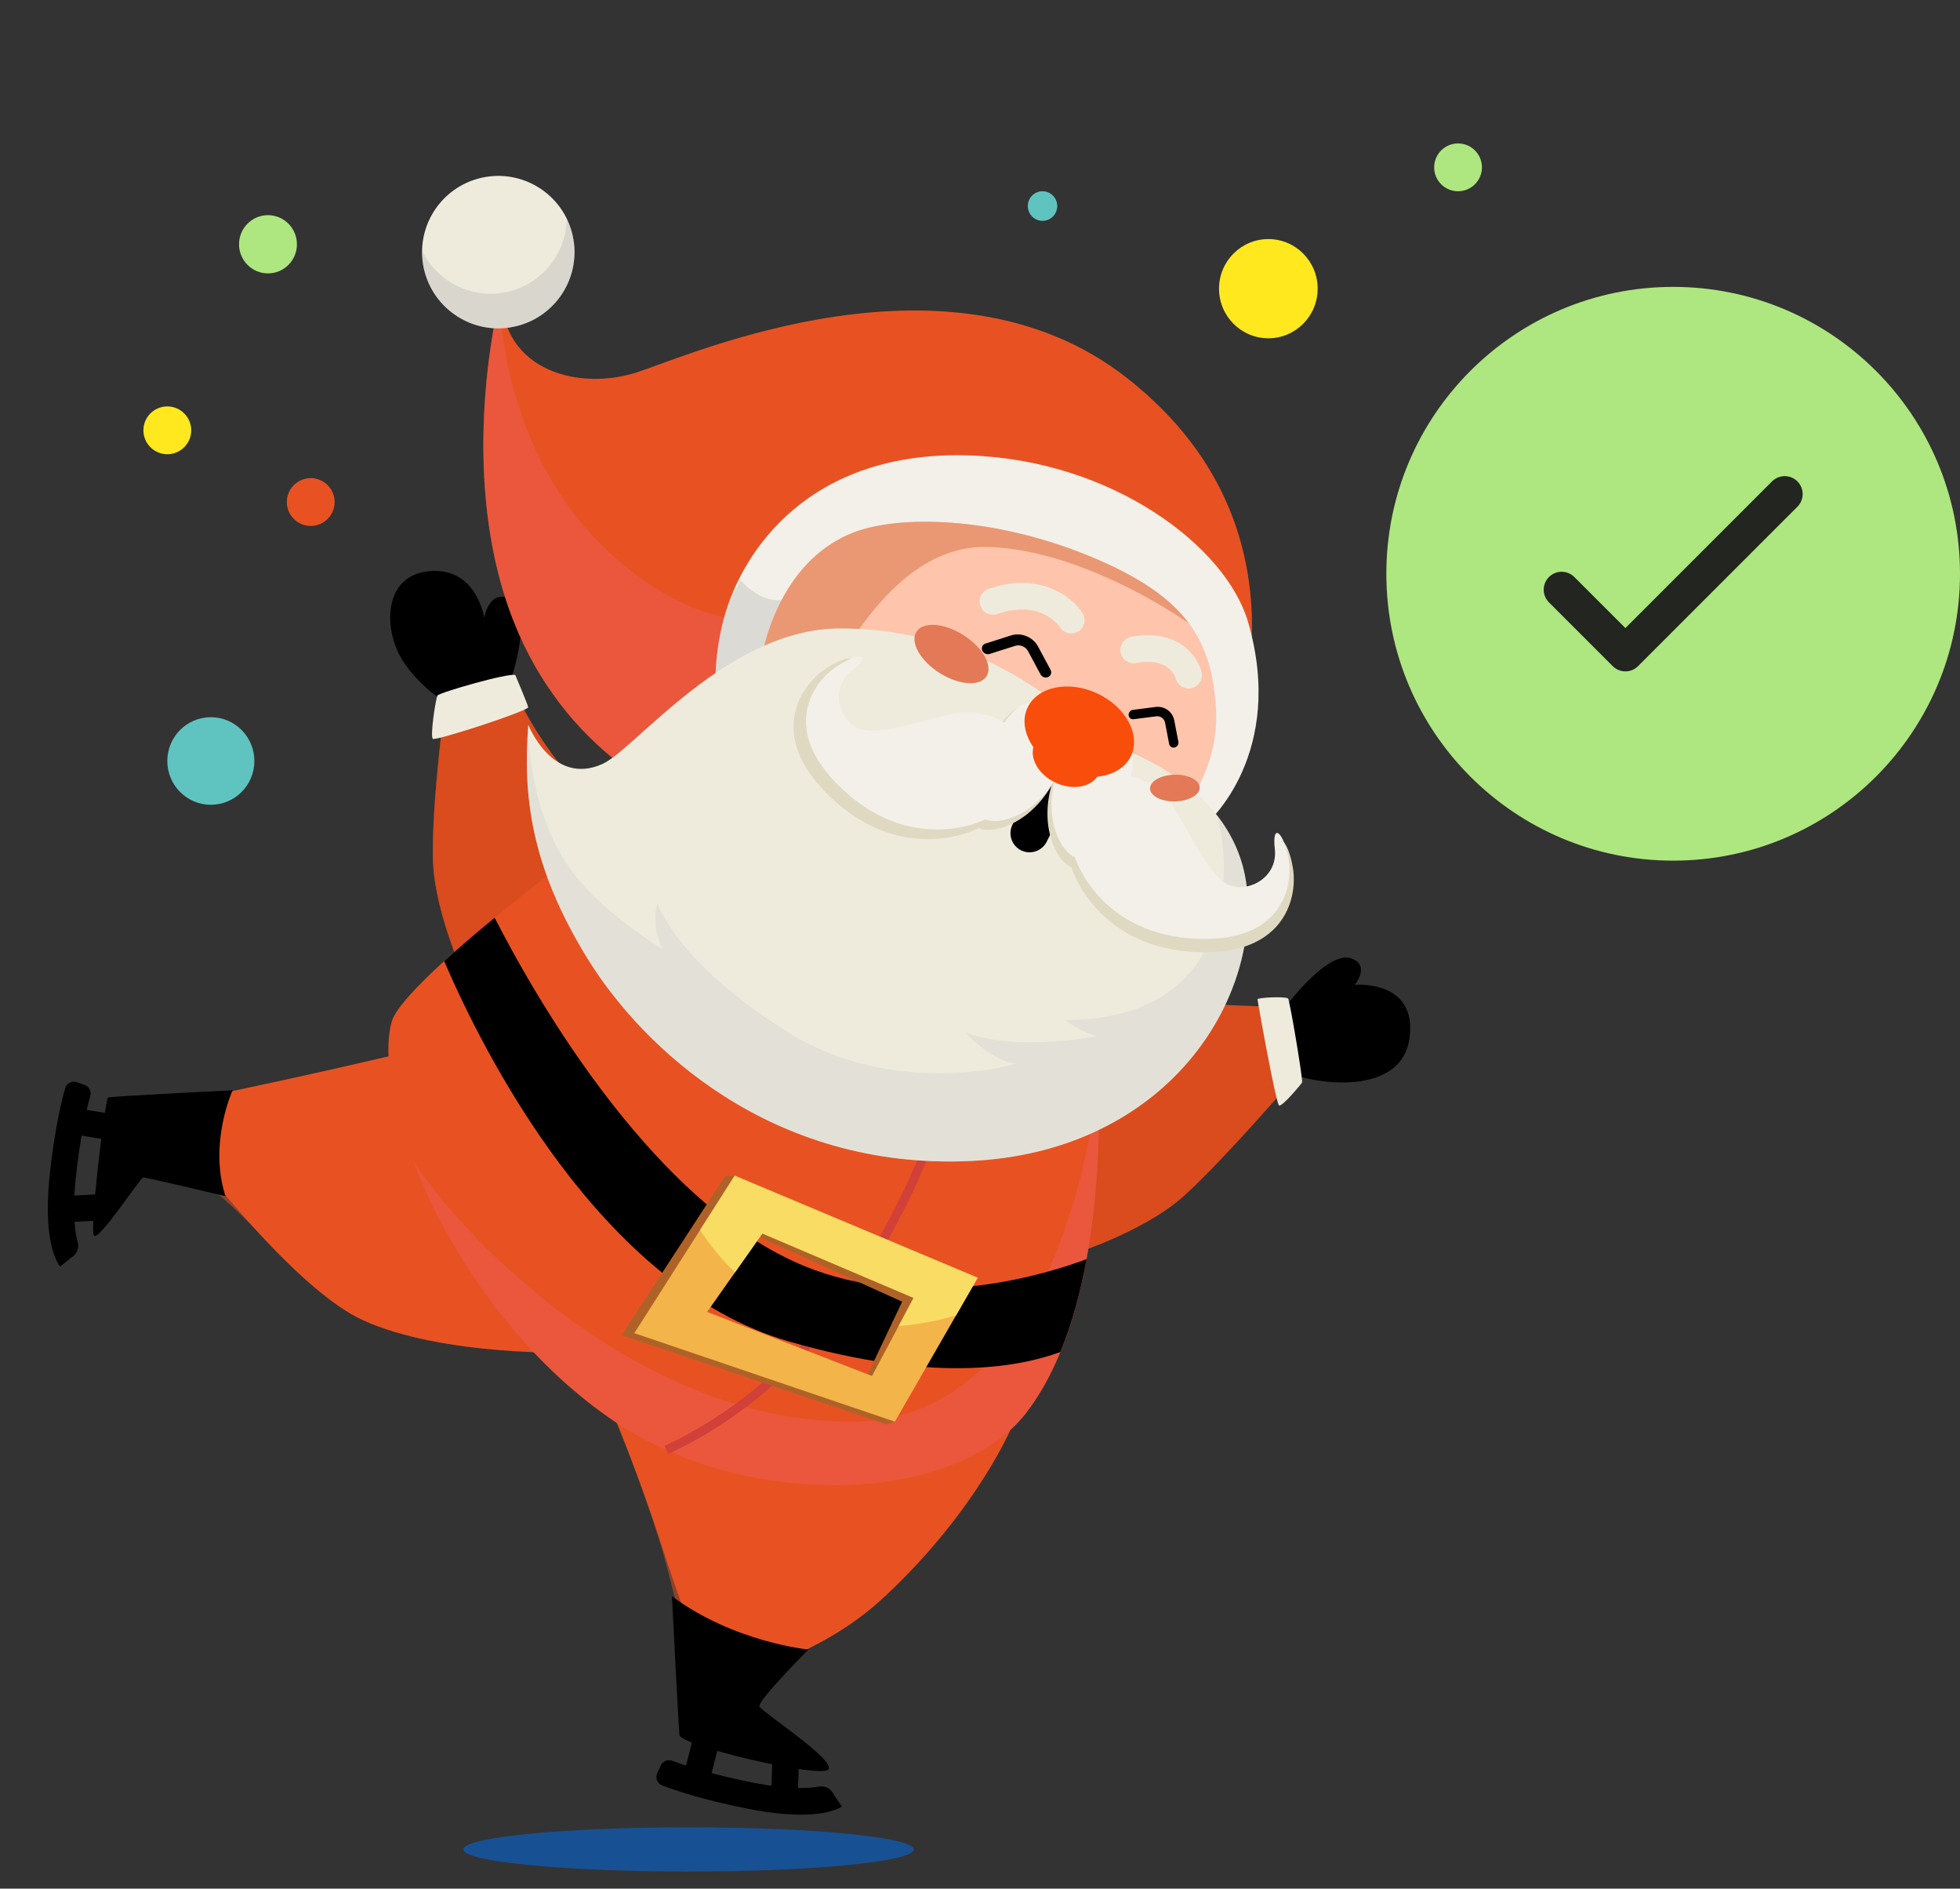<svg width="82" height="79" viewBox="0 0 82 79" fill="none" xmlns="http://www.w3.org/2000/svg">
<rect x="0" y="0" width="82" height="79" fill="#333333" stroke="none"/>
<path d="M13 22C13.552 22 14 21.552 14 21C14 20.448 13.552 20 13 20C12.448 20 12 20.448 12 21C12 21.552 12.448 22 13 22Z" fill="#E85222"/>
<path d="M7 19C7.552 19 8 18.552 8 18C8 17.448 7.552 17 7 17C6.448 17 6 17.448 6 18C6 18.552 6.448 19 7 19Z" fill="#FFE81E"/>
<path d="M11.211 11.436C11.88 11.436 12.423 10.891 12.423 10.218C12.423 9.545 11.88 9 11.211 9C10.542 9 10 9.545 10 10.218C10 10.891 10.542 11.436 11.211 11.436Z" fill="#AEE67F"/>
<path d="M61 8C61.552 8 62 7.552 62 7C62 6.448 61.552 6 61 6C60.448 6 60 6.448 60 7C60 7.552 60.448 8 61 8Z" fill="#AEE67F"/>
<path d="M10.642 31.831C10.642 32.843 9.827 33.663 8.821 33.663C7.815 33.663 7 32.843 7 31.831C7 30.82 7.815 30 8.821 30C9.827 30 10.642 30.82 10.642 31.831Z" fill="#5FC4C0"/>
<path d="M37.411 17.412C37.699 17.412 37.933 17.177 37.933 16.887C37.933 16.596 37.699 16.361 37.411 16.361C37.123 16.361 36.889 16.596 36.889 16.887C36.889 17.177 37.123 17.412 37.411 17.412Z" fill="#EFEBDC"/>
<path d="M66.231 32.476C66.911 32.476 67.462 31.922 67.462 31.238C67.462 30.554 66.911 30 66.231 30C65.551 30 65 30.554 65 31.238C65 31.922 65.551 32.476 66.231 32.476Z" fill="#AEE67F"/>
<path d="M44.231 8.619C44.231 8.961 43.956 9.238 43.616 9.238C43.276 9.238 43 8.961 43 8.619C43 8.277 43.275 8 43.616 8C43.956 8 44.231 8.277 44.231 8.619Z" fill="#5FC4C0"/>
<path d="M55.127 12.075C55.127 13.221 54.203 14.15 53.064 14.15C51.924 14.15 51 13.221 51 12.075C51 10.929 51.924 10 53.064 10C54.203 10 55.127 10.929 55.127 12.075Z" fill="#FFE81E"/>
<path d="M63.418 20.713C63.418 21.107 63.1 21.426 62.709 21.426C62.317 21.426 62 21.107 62 20.713C62 20.319 62.317 20 62.709 20C63.1 20 63.418 20.319 63.418 20.713Z" fill="#AEE67F"/>
<path d="M58 24C58 17.373 63.373 12 70 12C76.627 12 82 17.373 82 24C82 30.627 76.627 36 70 36C63.373 36 58 30.627 58 24Z" fill="#AEE67F"/>
<path d="M65.334 24.666L68.001 27.333L74.667 20.666" stroke="#232521" stroke-width="1.5" stroke-linecap="round" stroke-linejoin="round"/>
<path d="M33.239 75.902C34.569 75.946 35.104 75.647 35.223 75.567L34.911 75.106L34.836 74.983C34.716 74.787 34.488 74.692 34.262 74.733C33.844 74.809 33.021 74.858 31.601 74.585C29.812 74.241 28.65 73.85 28.122 73.651C27.934 73.58 27.726 73.669 27.642 73.851L27.497 74.167C27.404 74.369 27.5 74.606 27.707 74.685C28.279 74.903 29.503 75.315 31.391 75.678C32.131 75.821 32.741 75.885 33.239 75.902Z" fill="black"/>
<path d="M32.314 73.619L33.426 73.656L33.379 75.048L32.267 75.011L32.314 73.619Z" fill="black"/>
<path d="M29.013 72.626L30.092 72.898L29.69 74.487L28.612 74.214L29.013 72.626Z" fill="black"/>
<path d="M42.357 59.623C42.357 59.623 40.916 63.137 37.025 66.772C33.922 69.671 30.916 69.564 30.201 71.367C30.201 71.367 29.037 68.844 27.695 64.683C26.302 60.366 24.353 56.049 24.353 56.049L42.357 59.623Z" fill="#E85222"/>
<g opacity="0.5">
<path d="M29.062 69.72C28.46 68.04 28.066 65.939 27.552 64.332C25.884 59.112 24.77 57.441 24.77 57.441L42.357 59.623C42.357 59.623 41.654 60.538 40.423 61.932C37.703 62.486 31.148 64.354 29.062 69.72Z" fill="#E85222"/>
</g>
<path d="M33.822 69C33.822 69 30.718 68.7 28.113 66.772C28.113 66.772 28.381 72.132 28.427 72.578C28.473 73.024 34.347 74.405 34.658 74.013C34.968 73.62 31.888 71.614 31.775 71.388C31.661 71.162 33.822 69 33.822 69Z" fill="black"/>
<path d="M2.014 51.06C2.087 52.371 2.427 52.871 2.516 52.98L2.941 52.633L3.056 52.548C3.238 52.414 3.311 52.182 3.251 51.963C3.14 51.559 3.02 50.755 3.164 49.337C3.345 47.55 3.628 46.373 3.777 45.837C3.83 45.647 3.726 45.45 3.539 45.383L3.216 45.268C3.01 45.195 2.785 45.31 2.726 45.52C2.561 46.102 2.264 47.339 2.072 49.226C1.997 49.966 1.987 50.57 2.014 51.06Z" fill="black"/>
<path d="M4.164 49.951L4.225 51.047L2.853 51.123L2.793 50.027L4.164 49.951Z" fill="black"/>
<path d="M3.266 46.37L4.861 46.625L4.688 47.709L3.092 47.453L3.266 46.37Z" fill="black"/>
<path d="M24.182 56.579C24.182 56.579 18.538 56.766 15.164 55.214C11.79 53.662 6.53 46.301 6.53 46.301C6.53 46.301 12.797 45.048 18.17 43.725L24.182 56.579Z" fill="#E85222"/>
<g opacity="0.5">
<path d="M24.182 56.578C24.182 56.578 18.12 56.487 14.746 54.934C12.888 54.079 10.308 50.617 8.058 49.126L7.914 47.82C12.064 50.509 18.488 50.523 21.284 50.38L24.182 56.578Z" fill="#E85222"/>
</g>
<path d="M9.732 45.605C9.732 45.605 8.718 47.809 9.433 50.036C9.433 50.036 6.108 49.241 5.987 49.254C5.866 49.267 4.122 51.945 3.93 51.681C3.738 51.417 4.403 45.963 4.52 45.91C4.636 45.856 9.732 45.605 9.732 45.605Z" fill="black"/>
<path d="M21.257 28.685C21.323 28.706 22.429 25.495 21.257 25.02C20.456 24.695 20.257 25.835 20.257 25.835C20.257 25.835 19.955 23.817 18.109 23.882C16.263 23.948 16.041 25.777 16.582 27.117C17.094 28.384 18.552 29.339 18.552 29.339L21.257 28.685Z" fill="black"/>
<path d="M25.989 34.835C26.386 34.994 23.23 32.524 21.645 29.117L18.582 29.685C18.582 29.685 17.977 34.357 18.135 36.338C18.294 38.319 19.374 40.738 19.374 40.738L25.989 34.835Z" fill="#DA4B1D"/>
<g opacity="0.5">
<path d="M19.562 29.504C19.817 33.911 21.253 36.689 22.283 38.142L19.373 40.739C19.373 40.739 18.293 38.319 18.134 36.338C17.976 34.358 18.581 29.686 18.581 29.686L19.562 29.504Z" fill="#DA4B1D"/>
</g>
<path d="M21.558 28.236C21.558 28.236 22.067 29.435 22.098 29.582C22.128 29.73 18.233 31.002 18.109 30.904C17.985 30.806 18.23 29.216 18.303 29.093C18.376 28.971 21.264 28.138 21.558 28.236Z" fill="#EFEBDC"/>
<path d="M53.832 42.047C53.832 42.047 55.551 39.756 56.519 40.085C57.358 40.371 56.679 41.193 56.679 41.193C56.679 41.193 59.296 40.961 58.972 43.411C58.664 45.745 55.391 45.42 54.023 44.924L53.832 42.047Z" fill="black"/>
<path d="M46.172 41.775C46.172 41.775 53.481 42.183 53.654 42.098C53.828 42.012 54.148 45.083 54.148 45.083C54.148 45.083 51.346 48.359 49.578 49.981C47.81 51.603 44.552 52.57 44.552 52.57L46.172 41.775Z" fill="#DA4B1D"/>
<g opacity="0.5">
<path d="M45.192 48.303C49.211 47.438 52.659 45.387 54.078 44.455C54.121 44.819 54.148 45.081 54.148 45.081C54.148 45.081 51.346 48.357 49.578 49.979C47.81 51.602 44.552 52.568 44.552 52.568L45.192 48.303Z" fill="#DA4B1D"/>
</g>
<path d="M53.887 41.764C53.955 41.807 54.522 45.19 54.474 45.278C54.425 45.365 53.647 46.293 53.515 46.243C53.383 46.192 52.608 41.865 52.611 41.798C52.613 41.731 53.735 41.668 53.887 41.764Z" fill="#EFEBDC"/>
<path d="M45.874 43.345C45.874 43.345 46.864 54.073 42.904 59.134C39.972 62.88 31.2 63.304 25.464 59.288C18.862 54.667 15.506 45.931 16.387 42.74C16.87 40.987 25.464 34.653 25.629 34.598C25.794 34.543 45.874 43.345 45.874 43.345Z" fill="#E85222"/>
<g opacity="0.5">
<path d="M25.465 59.289C21.469 56.492 18.665 52.188 17.267 48.518C19.17 51.574 26.654 59.503 35.659 59.468C44.667 59.433 45.886 45.461 45.886 45.567L45.981 45.808C46.023 49.282 45.675 55.593 42.904 59.135C39.973 62.88 31.201 63.304 25.465 59.289Z" fill="#EC5C56"/>
</g>
<path d="M27.954 60.817C39.032 55.693 41.069 40.634 41.088 40.483L40.72 40.435C40.701 40.585 38.688 55.443 27.798 60.48L27.954 60.817Z" fill="#D14039"/>
<path d="M20.695 38.387C22.401 41.727 27.501 50.717 34.059 53.115C38.822 54.856 43.852 53.272 45.459 52.668C45.214 54.005 44.861 55.337 44.362 56.553C42.503 57.238 38.925 57.821 33.001 56.11C25.099 53.828 20.178 43.917 18.583 40.205C19.226 39.618 19.954 38.996 20.695 38.387Z" fill="black"/>
<path d="M30.738 49.178H30.35L26.002 55.853L37.095 59.581L37.438 59.467L26.92 55.468L30.738 49.178Z" fill="#AF6228"/>
<path d="M37.743 54.448L31.625 51.684L32.499 51.211L38.576 54.323L36.456 57.969L36.172 57.761L37.743 54.448Z" fill="#AF6228"/>
<path d="M30.738 49.178L40.904 53.447L37.438 59.467L26.538 55.765L30.738 49.178ZM38.222 54.291L31.895 51.596L29.585 54.876L36.482 57.557L38.222 54.291Z" fill="#F3B44A"/>
<path d="M38.222 54.29L31.895 51.595L30.75 53.222C30.1 52.598 29.614 51.954 29.286 51.455L30.738 49.178L40.904 53.447L39.993 55.029C39.348 55.211 38.536 55.393 37.595 55.468L38.222 54.29Z" fill="#F9DC63"/>
<path d="M51.129 32.261C51.129 32.261 55.777 22.574 47.146 15.808C39.758 10.017 28.977 14.815 26.643 15.575C24.309 16.335 21.007 15.592 20.96 12.268C20.96 12.268 19.166 18.99 21.176 25.119C23.186 31.247 28.06 33.556 30.033 34.052L51.129 32.261Z" fill="#E85222"/>
<g opacity="0.5">
<path d="M25.448 23.074C30.671 27.924 34.973 25.34 34.973 25.34L38.199 32.833L37.444 33.423L30.031 34.053C28.058 33.556 23.183 31.247 21.174 25.119C19.438 19.827 20.538 14.096 20.871 12.629C21.061 15.249 21.925 19.803 25.448 23.074Z" fill="#EC5C56"/>
</g>
<path d="M50.537 34.389C50.537 34.389 53.812 31.52 52.215 26.018C51.299 22.86 46.535 19.239 40.532 19.049C33.89 18.838 31.047 23.014 30.283 25.881C29.399 29.2 30.453 31.802 30.453 31.802L50.537 34.389Z" fill="#F2F0E8"/>
<g opacity="0.34">
<path d="M30.985 24.279C32.434 25.828 33.62 24.735 33.62 24.735L39.334 32.117L30.452 31.801C30.452 31.801 29.397 29.198 30.282 25.879C30.419 25.363 30.655 24.821 30.985 24.279Z" fill="#AFAFAF"/>
</g>
<path d="M17.733 11.233C18.113 12.952 19.814 14.039 21.533 13.659C23.253 13.28 24.339 11.579 23.96 9.859C23.58 8.14 21.879 7.054 20.16 7.433C18.44 7.812 17.354 9.514 17.733 11.233Z" fill="#EFEBDC"/>
<g opacity="0.34">
<path d="M21.212 12.211C22.682 11.887 23.685 10.596 23.71 9.154C23.817 9.375 23.903 9.609 23.958 9.859C24.337 11.578 23.251 13.28 21.531 13.659C19.812 14.038 18.111 12.952 17.731 11.232C17.676 10.983 17.655 10.734 17.66 10.489C18.289 11.786 19.742 12.535 21.212 12.211Z" fill="#AFAFAF"/>
</g>
<path d="M49.648 33.74C49.648 33.628 51.043 32.011 50.868 29.54C50.671 26.77 49.652 24.926 45.56 23.253C41.467 21.579 37.621 21.565 35.777 22.249C32.468 23.476 31.873 27.492 31.873 27.492L49.648 33.74Z" fill="#FFC4AC"/>
<path d="M35.776 22.249C37.62 21.565 41.465 21.579 45.558 23.253C47.654 24.11 48.941 25.012 49.727 26.061C48.115 24.963 44.55 22.933 41.243 22.878C37.887 22.823 35.596 26.614 34.674 28.477L31.871 27.492C31.871 27.492 32.466 23.476 35.776 22.249Z" fill="#EA9873"/>
<path d="M44.817 26.498C44.918 26.498 45.019 26.471 45.111 26.414C45.372 26.251 45.451 25.909 45.289 25.648C44.868 24.973 43.505 23.892 41.362 24.631C41.072 24.732 40.917 25.048 41.017 25.339C41.118 25.629 41.435 25.783 41.725 25.683C43.575 25.044 44.337 26.225 44.345 26.237C44.45 26.406 44.632 26.498 44.817 26.498Z" fill="#EFEBDC"/>
<path d="M49.729 28.798C49.777 28.798 49.824 28.792 49.872 28.779C50.165 28.7 50.342 28.406 50.268 28.111C50.101 27.443 49.272 26.275 47.329 26.639C47.027 26.695 46.828 26.986 46.884 27.288C46.941 27.59 47.231 27.79 47.533 27.733C48.86 27.486 49.147 28.238 49.191 28.391C49.262 28.636 49.486 28.798 49.729 28.798Z" fill="#EFEBDC"/>
<path d="M45.872 30.951C45.872 30.951 51.768 32.407 52.179 37.295C52.589 42.184 48.551 48.207 40.573 48.565C32.252 48.938 26.878 43.808 24.602 40.131C22.176 36.213 21.878 33.228 22.102 30.317C22.102 30.317 23.109 32.892 25.199 31.959C26.572 31.346 30.422 26.288 35.162 26.287C41.954 26.285 45.872 30.951 45.872 30.951Z" fill="#EFEBDC"/>
<g opacity="0.34">
<path d="M27.721 39.703C27.202 38.665 27.503 37.763 27.503 37.763C27.503 37.763 28.197 40.128 32.807 43.081C37.417 46.033 42.548 44.486 42.548 44.486C41.53 44.454 40.383 43.18 40.383 43.18C42.484 44.008 45.878 43.344 45.878 43.344C45.168 43.13 44.556 42.667 44.556 42.667C51.75 42.667 51.576 36.271 50.893 34.08C51.567 34.933 52.069 35.99 52.179 37.294C52.589 42.183 48.551 48.206 40.573 48.564C32.252 48.937 26.878 43.807 24.602 40.131C22.176 36.212 21.878 33.227 22.102 30.316C22.102 30.316 22.021 33.941 23.998 36.534C25.315 38.261 27.721 39.703 27.721 39.703Z" fill="#CCCCCC"/>
</g>
<path d="M19.387 77.36C19.387 77.871 23.604 78.285 28.806 78.285C34.008 78.285 38.225 77.871 38.225 77.36C38.225 76.849 34.008 76.436 28.806 76.436C23.604 76.436 19.387 76.849 19.387 77.36Z" fill="#185193"/>
<path d="M43.43 27.046C43.324 26.849 43.148 26.692 42.935 26.607C42.727 26.524 42.501 26.514 42.297 26.58L41.231 26.919C41.108 26.958 41.048 27.087 41.095 27.208C41.118 27.264 41.16 27.308 41.211 27.335C41.269 27.366 41.339 27.375 41.404 27.354L42.47 27.015C42.567 26.984 42.675 26.989 42.774 27.028C42.876 27.07 42.959 27.143 43.01 27.237L43.531 28.207C43.593 28.322 43.737 28.372 43.853 28.319C43.969 28.267 44.013 28.131 43.951 28.016L43.43 27.046Z" fill="black"/>
<path d="M49.128 30.136C49.093 29.954 48.992 29.797 48.843 29.693C48.698 29.591 48.519 29.549 48.339 29.572L47.399 29.693C47.291 29.707 47.21 29.806 47.218 29.914C47.221 29.965 47.244 30.008 47.278 30.039C47.316 30.073 47.37 30.092 47.427 30.084L48.367 29.963C48.453 29.952 48.538 29.972 48.607 30.02C48.679 30.071 48.727 30.145 48.743 30.232L48.914 31.123C48.934 31.229 49.037 31.293 49.144 31.267C49.25 31.24 49.32 31.133 49.299 31.028L49.128 30.136Z" fill="black"/>
<path d="M42.717 35.568C42.504 35.462 42.359 35.272 42.302 35.058C42.254 34.875 42.269 34.674 42.36 34.491L43.603 32L45.035 32.715L43.792 35.205C43.696 35.398 43.534 35.535 43.347 35.603C43.148 35.676 42.921 35.67 42.717 35.568Z" fill="black"/>
<path d="M54.098 36.353C53.913 35.14 53.37 34.649 53.5 35.865C53.631 37.095 52.386 37.781 51.547 37.481C50.708 37.181 49.994 35.508 49.204 34.206C48.413 32.904 47.285 32.717 47.285 32.717C47.559 31.434 46.992 31.143 46.992 31.143L45.016 30.429L43.128 29.51C43.128 29.51 42.523 29.306 41.794 30.397C41.794 30.397 40.875 29.718 39.39 30.058C37.905 30.399 36.207 31.053 35.408 30.66C34.608 30.267 34.233 28.897 35.206 28.134C36.169 27.379 35.438 27.332 34.439 28.045C33.44 28.759 31.988 30.925 34.986 33.563C37.983 36.201 40.959 34.643 40.959 34.643C40.959 34.643 41.491 34.922 42.49 34.376C43.49 33.829 43.992 32.853 43.992 32.853C43.992 32.853 43.642 33.893 43.947 34.991C44.251 36.089 44.822 36.276 44.822 36.276C44.822 36.276 45.779 39.496 49.76 39.807C53.74 40.118 54.282 37.567 54.098 36.353Z" fill="#E0D9C2"/>
<path d="M53.914 35.98C53.73 34.822 53.202 34.352 53.334 35.511C53.468 36.684 52.272 37.331 51.461 37.04C50.65 36.75 49.952 35.151 49.182 33.905C48.412 32.659 47.323 32.475 47.323 32.475C47.58 31.254 47.03 30.973 47.03 30.973L45.121 30.281L43.295 29.394C43.295 29.394 42.711 29.196 42.013 30.232C42.013 30.232 41.122 29.579 39.693 29.895C38.262 30.211 36.629 30.824 35.856 30.445C35.082 30.066 34.712 28.758 35.647 28.036C36.57 27.323 35.865 27.273 34.906 27.947C33.947 28.621 32.559 30.677 35.465 33.209C38.371 35.741 41.233 34.273 41.233 34.273C41.233 34.273 41.747 34.543 42.708 34.028C43.669 33.513 44.147 32.585 44.147 32.585C44.147 32.585 43.815 33.575 44.116 34.623C44.416 35.671 44.968 35.852 44.968 35.852C44.968 35.852 45.909 38.927 49.75 39.246C53.591 39.566 54.099 37.138 53.914 35.98Z" fill="#F2F0E8"/>
<path d="M47.32 31.613C47.731 30.724 47.093 29.555 45.896 29.002C44.699 28.448 43.395 28.721 42.985 29.609C42.748 30.122 42.868 30.725 43.234 31.252C43.096 31.784 43.482 32.424 44.168 32.741C44.855 33.058 45.591 32.937 45.907 32.487C46.546 32.424 47.083 32.125 47.32 31.613Z" fill="#F94D0B"/>
<path d="M40.304 26.565C39.494 26.052 38.614 25.99 38.34 26.428C38.065 26.865 38.499 27.636 39.309 28.149C40.119 28.662 40.998 28.724 41.273 28.287C41.548 27.849 41.114 27.079 40.304 26.565Z" fill="#E37956"/>
<path d="M50.191 32.942C50.185 32.633 49.716 32.392 49.143 32.405C48.57 32.417 48.109 32.677 48.115 32.986C48.12 33.294 48.589 33.535 49.162 33.523C49.736 33.51 50.196 33.25 50.191 32.942Z" fill="#E37956"/>
</svg>
